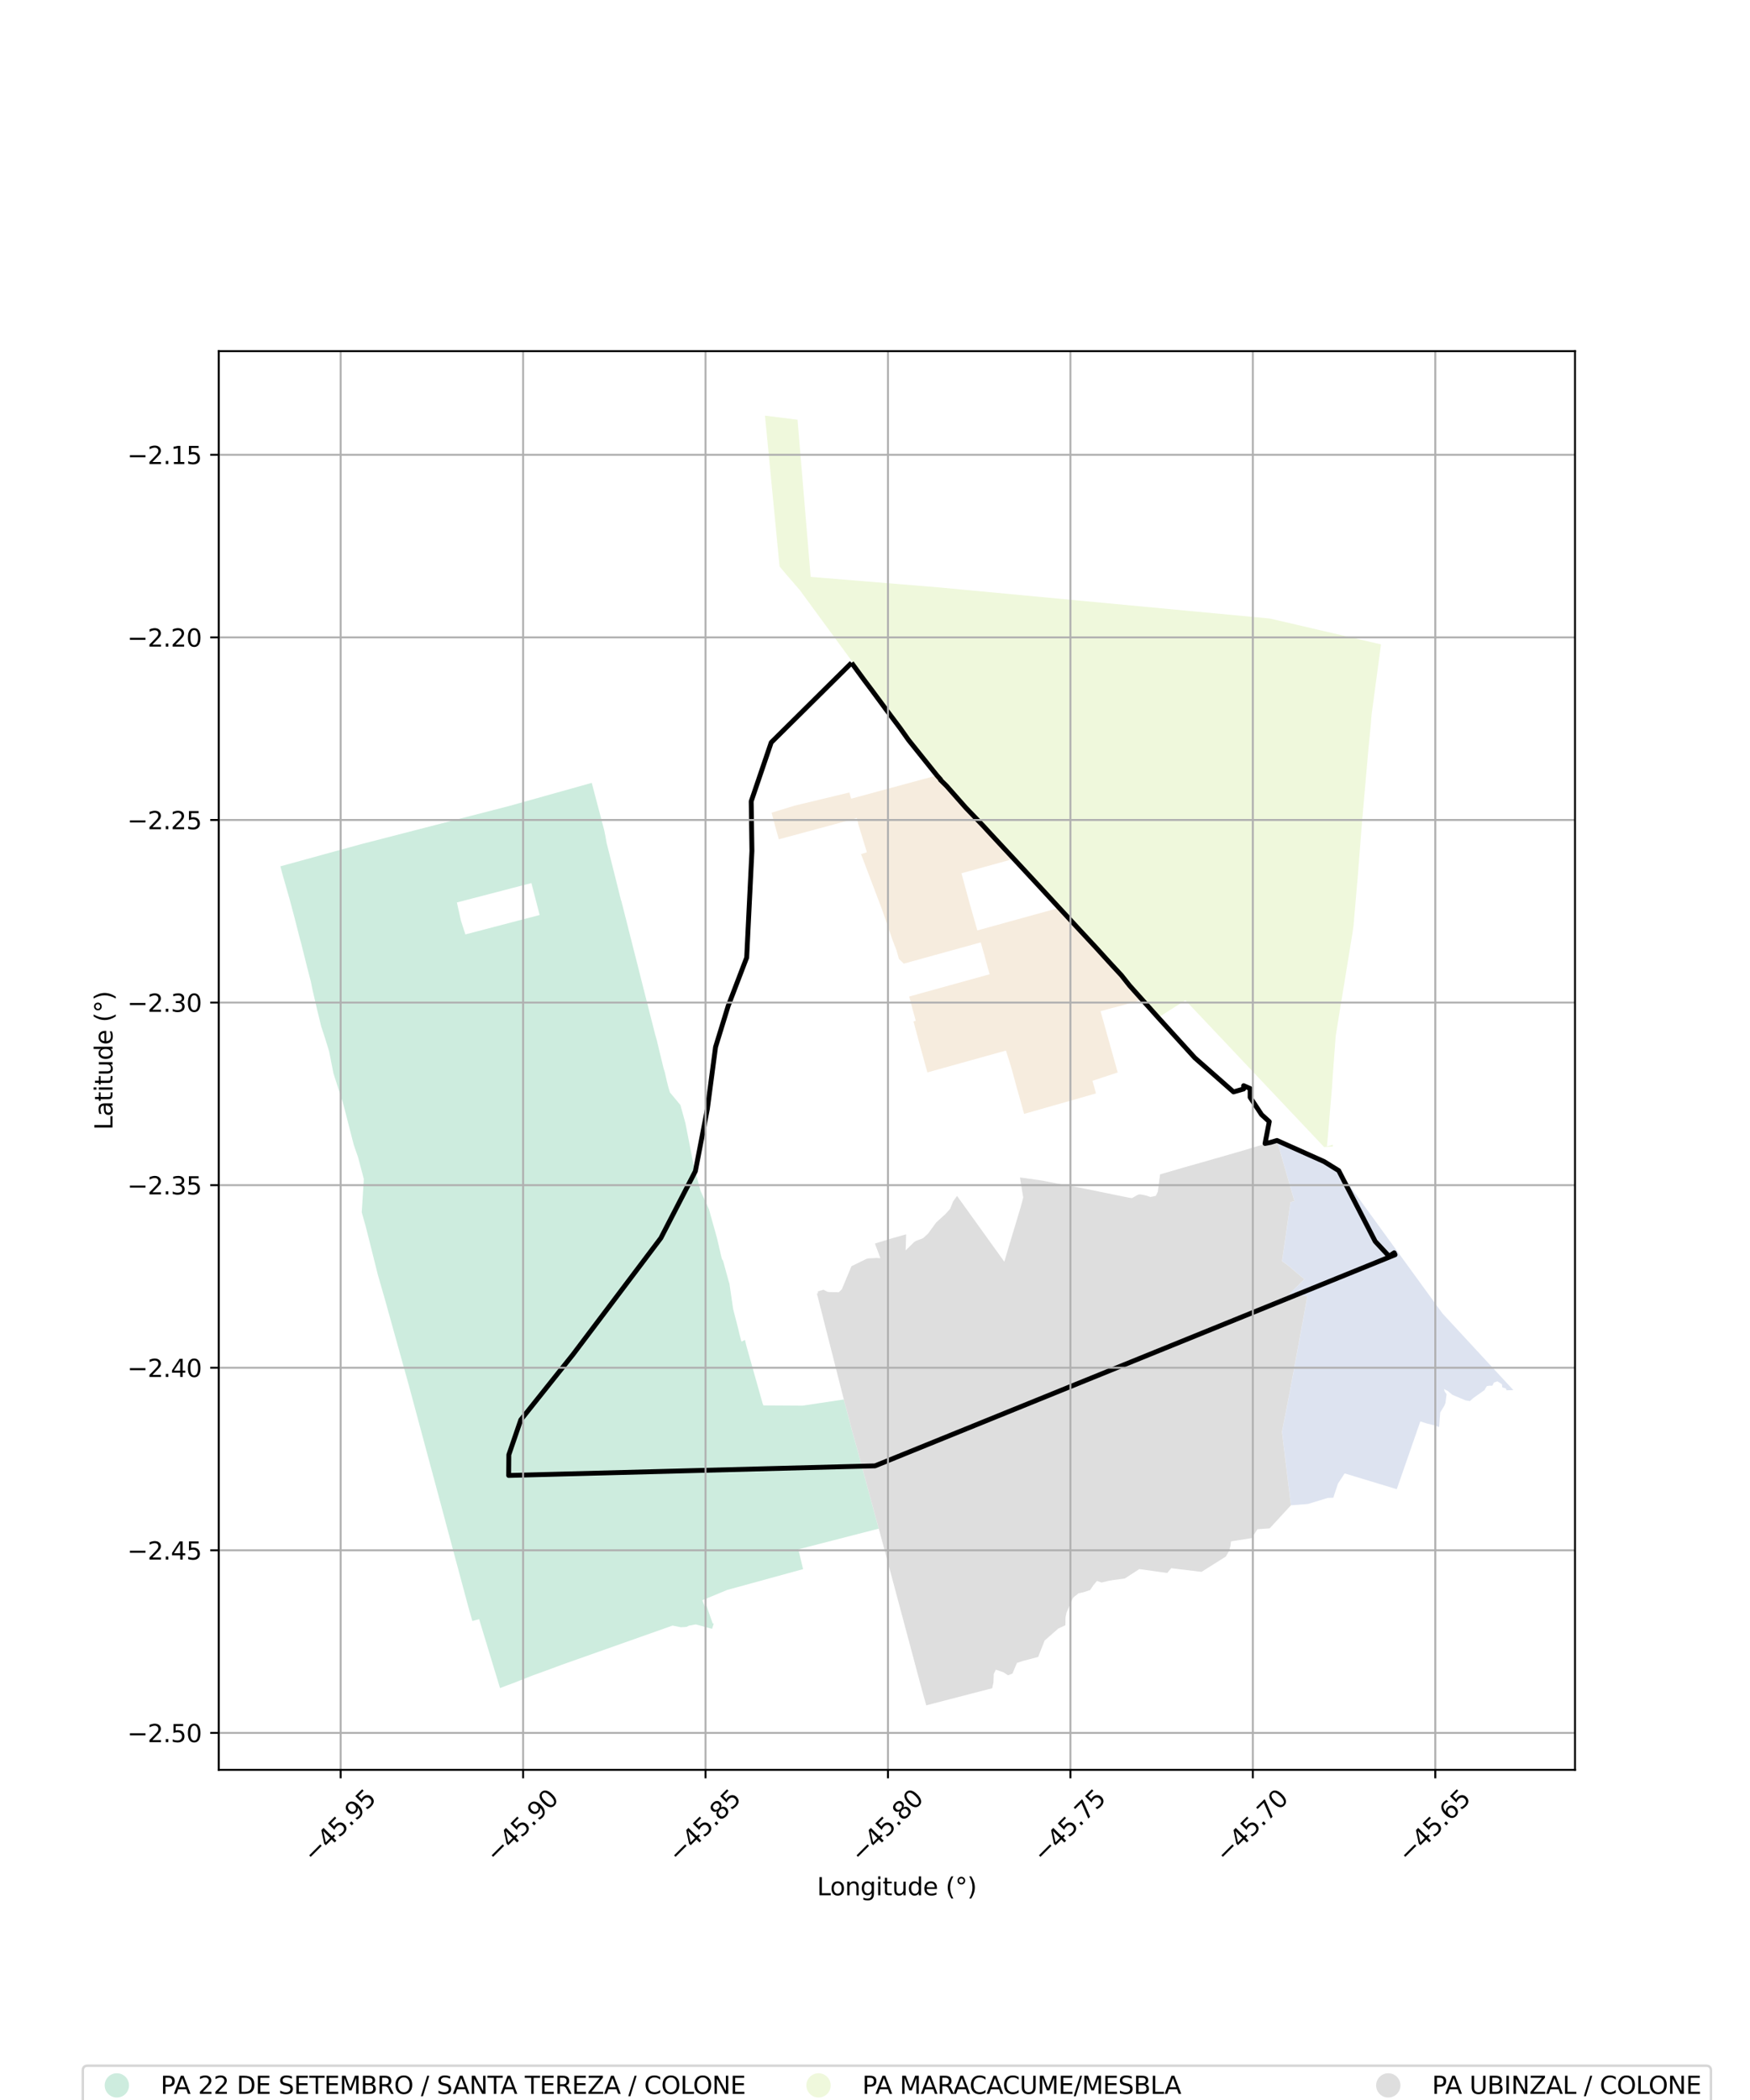 <?xml version="1.0" encoding="utf-8" standalone="no"?>
<!DOCTYPE svg PUBLIC "-//W3C//DTD SVG 1.1//EN"
  "http://www.w3.org/Graphics/SVG/1.1/DTD/svg11.dtd">
<svg xmlns:xlink="http://www.w3.org/1999/xlink" width="720pt" height="864pt" viewBox="0 0 720 864" xmlns="http://www.w3.org/2000/svg" version="1.1">
 <defs>
  <style type="text/css">*{stroke-linejoin: round; stroke-linecap: butt}</style>
 </defs>
 <g id="figure_1">
  <g id="patch_1">
   <path d="M 0 864 
L 720 864 
L 720 0 
L 0 0 
z
" style="fill: #ffffff"/>
  </g>
  <g id="axes_1">
   <g id="patch_2">
    <path d="M 90 728.156 
L 648 728.156 
L 648 144.484 
L 90 144.484 
z
" style="fill: #ffffff"/>
   </g>
   <g id="PatchCollection_1">
    <path d="M 276.735 668.806 
L 274.762 669.5 
L 231.224 684.903 
L 225.976 686.855 
L 218.848 689.439 
L 213.623 691.516 
L 211.118 692.497 
L 208.562 693.441 
L 205.724 694.532 
L 205.44 693.598 
L 197.128 666.182 
L 194.339 666.927 
L 193.153 662.839 
L 192.316 659.744 
L 183.851 628.203 
L 181.728 620.24 
L 173.491 589.612 
L 173.386 589.222 
L 170.39 578.084 
L 169.707 575.542 
L 168.275 570.217 
L 158.059 533.497 
L 157.357 531.092 
L 155.483 524.571 
L 151.778 509.783 
L 150.425 504.439 
L 148.839 498.788 
L 149.687 485.13 
L 149.42 484.054 
L 147.317 476.124 
L 145.542 470.996 
L 144.119 465.482 
L 143.442 462.843 
L 142.412 458.799 
L 141.72 456.116 
L 141.015 453.489 
L 137.196 441.638 
L 135.41 432.591 
L 134.62 430.006 
L 133.825 427.412 
L 132.153 422.295 
L 130.367 414.969 
L 128.501 406.89 
L 127.892 403.853 
L 126.529 398.606 
L 124.528 390.605 
L 123.827 387.786 
L 123.205 385.55 
L 121.178 377.569 
L 120.478 374.943 
L 119.765 372.277 
L 119.073 369.692 
L 116.088 359.215 
L 115.364 356.43 
L 137.373 350.385 
L 148.341 347.373 
L 210.298 331.395 
L 211.921 330.924 
L 228.644 326.241 
L 243.46 322.093 
L 243.504 322.262 
L 247.023 335.621 
L 247.018 335.622 
L 247.426 337.151 
L 248.555 341.439 
L 249.059 343.873 
L 249.582 346.856 
L 249.651 347.13 
L 250.242 349.442 
L 250.851 351.838 
L 254.23 365.262 
L 255.499 370.403 
L 255.587 370.488 
L 256.278 373.187 
L 258.493 381.939 
L 260.273 388.997 
L 262.275 396.852 
L 264.274 404.821 
L 269.502 425.412 
L 270.239 428.042 
L 271.069 431.504 
L 272.987 439.446 
L 273.56 441.301 
L 274.321 444.689 
L 274.991 447.338 
L 275.629 449.462 
L 279.946 454.647 
L 281.986 462.043 
L 285.245 478.685 
L 286.083 481.857 
L 287.499 487.217 
L 288.186 489.863 
L 291.708 497.586 
L 292.062 498.89 
L 294.995 509.392 
L 296.84 517.356 
L 297.03 518.026 
L 297.468 518.66 
L 299.938 527.638 
L 300.092 527.994 
L 301.639 538.586 
L 303.685 546.52 
L 304.303 549.146 
L 304.978 551.772 
L 305.054 551.92 
L 305.466 551.839 
L 306.48 551.235 
L 307.145 553.945 
L 307.887 556.58 
L 309.367 561.821 
L 313.764 577.41 
L 314.094 578.226 
L 330.206 578.325 
L 347.137 575.789 
L 348.618 581.307 
L 350.807 589.581 
L 352.808 596.66 
L 354.561 603.239 
L 354.817 604.199 
L 361.52 628.931 
L 328.449 637.438 
L 330.409 645.586 
L 308.605 651.569 
L 299.197 654.14 
L 288.978 658.374 
L 289.934 660.982 
L 290.712 660.781 
L 293.238 667.989 
L 293.674 667.944 
L 292.963 670.145 
L 286.248 668.324 
L 283.495 668.842 
L 282.449 669.351 
L 280.101 669.502 
L 276.735 668.806 
M 187.979 371.3 
L 189.667 378.867 
L 191.473 384.446 
L 222.029 376.461 
L 218.632 363.321 
L 187.979 371.3 
" clip-path="url(#p1e660e72e4)" style="fill: #b3e2cd; fill-opacity: 0.65"/>
    <path d="M 568.169 265.119 
L 567.665 269.019 
L 564.324 293.922 
L 563.942 298.623 
L 563.223 305.95 
L 563.025 307.995 
L 560.546 336.281 
L 560.394 337.917 
L 558.538 361.787 
L 558.296 364.298 
L 556.896 380.703 
L 556.467 383.789 
L 551.938 411.553 
L 551.524 413.916 
L 549.541 426.343 
L 548.308 442.879 
L 548.038 447.21 
L 546.257 468.291 
L 545.912 471.664 
L 548.397 470.965 
L 548.336 471.72 
L 544.781 471.939 
L 487.708 411.535 
L 476.608 418.598 
L 400.616 334.945 
L 379.9 312.14 
L 329.018 242.724 
L 323.476 236.331 
L 320.738 233.057 
L 314.728 171.015 
L 328.13 172.686 
L 333.53 237.345 
L 386.293 241.672 
L 522.497 254.485 
L 568.169 265.119 
" clip-path="url(#p1e660e72e4)" style="fill: #e6f5c9; fill-opacity: 0.65"/>
    <path d="M 353.155 339.214 
L 352.531 336.56 
L 352.312 336.616 
L 349.348 337.515 
L 320.443 345.309 
L 319.593 342.359 
L 318.866 339.699 
L 317.45 334.367 
L 326.875 331.474 
L 349.466 326.052 
L 350.183 328.607 
L 385.476 319.037 
L 386.987 320.739 
L 386.923 320.886 
L 389.403 323.328 
L 391.455 325.552 
L 406.855 342.336 
L 412.791 348.724 
L 416.68 352.894 
L 417.102 353.351 
L 395.566 359.294 
L 399.138 372.403 
L 402.111 382.813 
L 404.037 382.278 
L 404.233 382.224 
L 434.587 373.839 
L 434.161 372.231 
L 434.561 372.215 
L 443.118 381.486 
L 451.161 390.138 
L 454.483 393.798 
L 457.555 397.162 
L 459.475 399.224 
L 461.37 401.274 
L 464.702 405.471 
L 470.331 411.186 
L 460.843 413.89 
L 457.27 414.804 
L 452.813 416.048 
L 459.864 441.246 
L 454.066 443.155 
L 449.701 444.599 
L 449.464 444.675 
L 450.24 447.319 
L 450.907 449.868 
L 421.346 458.295 
L 420.636 455.717 
L 419.102 450.218 
L 418.375 447.743 
L 417.703 445.221 
L 416.965 442.486 
L 416.239 439.834 
L 415.491 437.332 
L 414.098 432.927 
L 413.851 432.233 
L 381.553 441.231 
L 377.963 428.196 
L 377.276 425.575 
L 376.559 422.937 
L 375.977 420.719 
L 375.854 420.231 
L 376.778 419.999 
L 376.164 417.798 
L 375.451 415.213 
L 374.785 412.628 
L 374.428 411.353 
L 374.066 409.998 
L 407.187 400.832 
L 406.416 398.224 
L 405.706 395.62 
L 405.018 393.001 
L 404.247 390.354 
L 403.505 387.723 
L 403.371 387.76 
L 371.838 396.473 
L 369.849 394.533 
L 369.75 394.217 
L 369.108 391.913 
L 368.856 391.018 
L 368.219 389.375 
L 367.217 386.754 
L 366.349 384.237 
L 365.484 381.66 
L 365.248 380.978 
L 364.589 379.087 
L 363.641 376.334 
L 362.805 373.947 
L 354.255 351.411 
L 356.624 350.679 
L 356.487 350.075 
L 355.592 347.159 
L 354.757 344.432 
L 353.937 341.779 
L 353.155 339.214 
" clip-path="url(#p1e660e72e4)" style="fill: #f1e2cc; fill-opacity: 0.65"/>
    <path d="M 361.55 628.937 
L 354.843 604.192 
L 354.587 603.232 
L 352.834 596.653 
L 350.833 589.574 
L 348.644 581.3 
L 347.16 575.77 
L 336.339 533.14 
L 336.073 532.219 
L 336.572 532.071 
L 336.444 531.346 
L 338.805 530.623 
L 340.469 531.506 
L 341.128 531.576 
L 345.094 531.679 
L 346.358 530.44 
L 350.32 520.949 
L 352.011 520.144 
L 356.306 518.011 
L 357.072 517.751 
L 360.82 517.56 
L 362.132 517.674 
L 362.142 517.44 
L 359.974 511.634 
L 366.568 509.598 
L 372.812 507.834 
L 372.605 514.45 
L 372.612 514.453 
L 376.028 511.085 
L 376.861 510.533 
L 379.768 509.437 
L 381.824 507.552 
L 383.858 504.77 
L 385.197 502.936 
L 389.044 499.439 
L 390.949 497.296 
L 392.129 494.301 
L 393.752 492.047 
L 393.877 492.213 
L 413.211 519.116 
L 413.214 519.115 
L 413.973 516.55 
L 415.84 510.229 
L 419.893 496.799 
L 420.985 492.708 
L 419.65 484.592 
L 419.683 484.441 
L 428.671 485.707 
L 434.5 486.844 
L 437.279 487.366 
L 440.467 487.95 
L 446.702 489.132 
L 462.588 492.385 
L 464.707 492.791 
L 465.695 492.954 
L 467.922 491.694 
L 468.46 491.454 
L 469.218 491.409 
L 470.393 491.613 
L 471.839 491.948 
L 472.113 492.067 
L 473.352 492.477 
L 475.521 492.024 
L 476.344 490.376 
L 477.289 483.174 
L 486.709 480.434 
L 486.888 480.383 
L 488.99 479.789 
L 499.515 476.794 
L 512.42 473.083 
L 515.006 472.273 
L 517.598 471.506 
L 520.205 470.738 
L 522.795 470.012 
L 525.378 469.241 
L 531.446 490.338 
L 532.573 494.155 
L 530.946 494.595 
L 527.463 518.886 
L 529.821 520.559 
L 536.643 526.312 
L 530.325 532.532 
L 530.326 532.536 
L 533.234 532.795 
L 537.901 533.21 
L 532.988 559.92 
L 532.988 559.92 
L 532.988 559.92 
L 531.665 567.128 
L 530.259 574.569 
L 528.862 581.821 
L 527.427 589.059 
L 531.11 619.336 
L 523.163 627.966 
L 523.163 627.966 
L 522.382 628.813 
L 517.365 629.163 
L 514.941 632.831 
L 506.47 634.16 
L 506.217 636.193 
L 505.549 638.331 
L 504.335 640.413 
L 494.328 646.717 
L 481.901 645.207 
L 480.223 647.166 
L 468.759 645.572 
L 462.781 649.425 
L 457.689 650.126 
L 456.029 650.419 
L 453.226 651.097 
L 451.324 650.433 
L 449.816 652.259 
L 448.516 654.192 
L 445.775 655.084 
L 443.755 655.525 
L 441.883 657.002 
L 441.425 657.439 
L 438.791 663.473 
L 438.394 665.454 
L 438.319 668.68 
L 435.46 669.997 
L 429.798 674.949 
L 427.142 681.697 
L 420.938 683.339 
L 418.401 684.167 
L 416.551 688.565 
L 414.727 689.261 
L 412.862 688.037 
L 409.717 686.947 
L 408.858 688.709 
L 408.738 692.116 
L 408.217 694.594 
L 381.084 701.625 
L 379.773 696.933 
L 378.379 691.789 
L 378.343 691.662 
L 376.438 684.498 
L 363.799 637.228 
L 361.55 628.937 
" clip-path="url(#p1e660e72e4)" style="fill: #cccccc; fill-opacity: 0.65"/>
    <path d="M 530.381 532.514 
L 536.683 526.31 
L 529.837 520.538 
L 527.492 518.873 
L 530.97 494.616 
L 532.607 494.174 
L 531.472 490.33 
L 525.408 469.249 
L 544.761 477.917 
L 550.767 481.631 
L 575.48 515.634 
L 593.453 540.363 
L 603.242 550.949 
L 619.63 568.667 
L 620.439 569.542 
L 622.636 571.918 
L 622.409 571.94 
L 619.894 572.004 
L 619.461 571.178 
L 618.107 570.836 
L 617.912 569.479 
L 616.069 568.311 
L 614.62 568.84 
L 613.994 570.131 
L 613.677 570.13 
L 612.614 570.127 
L 611.717 570.333 
L 611.69 570.339 
L 611.647 570.414 
L 610.76 571.935 
L 609.48 572.84 
L 606.162 575.186 
L 605.284 575.99 
L 604.786 576.447 
L 603.544 576.249 
L 603.217 576.197 
L 603.013 576.165 
L 597.584 573.879 
L 595.638 572.276 
L 594.07 571.475 
L 594.065 571.48 
L 594.411 572.537 
L 595.17 573.601 
L 594.698 577.212 
L 594.221 578.397 
L 592.556 581.113 
L 592.465 582.29 
L 592.091 587.13 
L 589.652 586.299 
L 586.993 585.655 
L 584.358 584.815 
L 574.673 612.701 
L 554.022 606.444 
L 553.235 606.205 
L 550.466 610.426 
L 548.665 615.897 
L 548.571 616.184 
L 548.247 616.2 
L 546.21 616.304 
L 538.106 618.79 
L 531.136 619.326 
L 527.454 589.06 
L 528.888 581.826 
L 530.286 574.574 
L 531.692 567.133 
L 533.015 559.925 
L 537.933 533.185 
L 533.236 532.768 
L 530.381 532.514 
" clip-path="url(#p1e660e72e4)" style="fill: #cbd5e8; fill-opacity: 0.65"/>
   </g>
   <g id="PatchCollection_2">
    <path d="M 350.354 272.711 
L 355.305 279.465 
L 358.691 283.964 
L 363.749 290.804 
L 364.002 291.162 
L 370.333 299.574 
L 373.794 304.458 
L 385.481 319.021 
L 387.002 320.736 
L 386.939 320.882 
L 389.413 323.319 
L 397.333 332.291 
L 404.579 339.842 
L 406.865 342.327 
L 412.949 348.883 
L 417.127 353.358 
L 427.542 364.58 
L 434.567 372.201 
L 443.128 381.477 
L 451.171 390.129 
L 454.493 393.789 
L 457.565 397.153 
L 459.484 399.215 
L 461.38 401.265 
L 464.712 405.462 
L 476.462 418.604 
L 491.566 435.212 
L 507.507 449.238 
L 510.978 448.234 
L 511.654 448.048 
L 511.677 446.68 
L 514.341 447.856 
L 514.339 451.463 
L 519.073 458.625 
L 522.218 461.466 
L 520.476 470.458 
L 522.791 469.999 
L 525.387 469.224 
L 544.768 477.904 
L 550.776 481.621 
L 565.806 510.748 
L 571.511 516.858 
L 573.615 515.443 
L 573.97 516.244 
L 533.235 532.782 
L 360.016 603.092 
L 356.994 603.171 
L 356.426 603.186 
L 354.574 603.235 
L 209.284 607.04 
L 209.351 598.524 
L 214.267 584.172 
L 235.745 557.277 
L 248.323 540.608 
L 271.897 509.362 
L 286.096 481.854 
L 291.037 456.227 
L 294.401 430.771 
L 299.584 413.908 
L 307.206 393.98 
L 309.361 350.124 
L 309.068 329.697 
L 317.301 305.475 
L 350.354 272.711 
" clip-path="url(#p1e660e72e4)" style="fill: none; stroke: #000000; stroke-width: 2"/>
   </g>
   <g id="matplotlib.axis_1">
    <g id="xtick_1">
     <g id="line2d_1">
      <path d="M 140.159 728.156 
L 140.159 144.484 
" clip-path="url(#p1e660e72e4)" style="fill: none; stroke: #b0b0b0; stroke-width: 0.8; stroke-linecap: square"/>
     </g>
     <g id="line2d_2">
      <defs>
       <path id="mf0c959c32b" d="M 0 0 
L 0 3.5 
" style="stroke: #000000; stroke-width: 0.8"/>
      </defs>
      <g>
       <use xlink:href="#mf0c959c32b" x="140.159" y="728.156" style="stroke: #000000; stroke-width: 0.8"/>
      </g>
     </g>
     <g id="text_1">
      <!-- −45.95 -->
      <g transform="translate(129.026 766.697) rotate(-45) scale(0.1 -0.1)">
       <defs>
        <path id="DejaVuSans-2212" d="M 678 2272 
L 4684 2272 
L 4684 1741 
L 678 1741 
L 678 2272 
z
" transform="scale(0.016)"/>
        <path id="DejaVuSans-34" d="M 2419 4116 
L 825 1625 
L 2419 1625 
L 2419 4116 
z
M 2253 4666 
L 3047 4666 
L 3047 1625 
L 3713 1625 
L 3713 1100 
L 3047 1100 
L 3047 0 
L 2419 0 
L 2419 1100 
L 313 1100 
L 313 1709 
L 2253 4666 
z
" transform="scale(0.016)"/>
        <path id="DejaVuSans-35" d="M 691 4666 
L 3169 4666 
L 3169 4134 
L 1269 4134 
L 1269 2991 
Q 1406 3038 1543 3061 
Q 1681 3084 1819 3084 
Q 2600 3084 3056 2656 
Q 3513 2228 3513 1497 
Q 3513 744 3044 326 
Q 2575 -91 1722 -91 
Q 1428 -91 1123 -41 
Q 819 9 494 109 
L 494 744 
Q 775 591 1075 516 
Q 1375 441 1709 441 
Q 2250 441 2565 725 
Q 2881 1009 2881 1497 
Q 2881 1984 2565 2268 
Q 2250 2553 1709 2553 
Q 1456 2553 1204 2497 
Q 953 2441 691 2322 
L 691 4666 
z
" transform="scale(0.016)"/>
        <path id="DejaVuSans-2e" d="M 684 794 
L 1344 794 
L 1344 0 
L 684 0 
L 684 794 
z
" transform="scale(0.016)"/>
        <path id="DejaVuSans-39" d="M 703 97 
L 703 672 
Q 941 559 1184 500 
Q 1428 441 1663 441 
Q 2288 441 2617 861 
Q 2947 1281 2994 2138 
Q 2813 1869 2534 1725 
Q 2256 1581 1919 1581 
Q 1219 1581 811 2004 
Q 403 2428 403 3163 
Q 403 3881 828 4315 
Q 1253 4750 1959 4750 
Q 2769 4750 3195 4129 
Q 3622 3509 3622 2328 
Q 3622 1225 3098 567 
Q 2575 -91 1691 -91 
Q 1453 -91 1209 -44 
Q 966 3 703 97 
z
M 1959 2075 
Q 2384 2075 2632 2365 
Q 2881 2656 2881 3163 
Q 2881 3666 2632 3958 
Q 2384 4250 1959 4250 
Q 1534 4250 1286 3958 
Q 1038 3666 1038 3163 
Q 1038 2656 1286 2365 
Q 1534 2075 1959 2075 
z
" transform="scale(0.016)"/>
       </defs>
       <use xlink:href="#DejaVuSans-2212"/>
       <use xlink:href="#DejaVuSans-34" transform="translate(83.789 0)"/>
       <use xlink:href="#DejaVuSans-35" transform="translate(147.412 0)"/>
       <use xlink:href="#DejaVuSans-2e" transform="translate(211.035 0)"/>
       <use xlink:href="#DejaVuSans-39" transform="translate(242.822 0)"/>
       <use xlink:href="#DejaVuSans-35" transform="translate(306.445 0)"/>
      </g>
     </g>
    </g>
    <g id="xtick_2">
     <g id="line2d_3">
      <path d="M 215.219 728.156 
L 215.219 144.484 
" clip-path="url(#p1e660e72e4)" style="fill: none; stroke: #b0b0b0; stroke-width: 0.8; stroke-linecap: square"/>
     </g>
     <g id="line2d_4">
      <g>
       <use xlink:href="#mf0c959c32b" x="215.219" y="728.156" style="stroke: #000000; stroke-width: 0.8"/>
      </g>
     </g>
     <g id="text_2">
      <!-- −45.90 -->
      <g transform="translate(204.086 766.697) rotate(-45) scale(0.1 -0.1)">
       <defs>
        <path id="DejaVuSans-30" d="M 2034 4250 
Q 1547 4250 1301 3770 
Q 1056 3291 1056 2328 
Q 1056 1369 1301 889 
Q 1547 409 2034 409 
Q 2525 409 2770 889 
Q 3016 1369 3016 2328 
Q 3016 3291 2770 3770 
Q 2525 4250 2034 4250 
z
M 2034 4750 
Q 2819 4750 3233 4129 
Q 3647 3509 3647 2328 
Q 3647 1150 3233 529 
Q 2819 -91 2034 -91 
Q 1250 -91 836 529 
Q 422 1150 422 2328 
Q 422 3509 836 4129 
Q 1250 4750 2034 4750 
z
" transform="scale(0.016)"/>
       </defs>
       <use xlink:href="#DejaVuSans-2212"/>
       <use xlink:href="#DejaVuSans-34" transform="translate(83.789 0)"/>
       <use xlink:href="#DejaVuSans-35" transform="translate(147.412 0)"/>
       <use xlink:href="#DejaVuSans-2e" transform="translate(211.035 0)"/>
       <use xlink:href="#DejaVuSans-39" transform="translate(242.822 0)"/>
       <use xlink:href="#DejaVuSans-30" transform="translate(306.445 0)"/>
      </g>
     </g>
    </g>
    <g id="xtick_3">
     <g id="line2d_5">
      <path d="M 290.278 728.156 
L 290.278 144.484 
" clip-path="url(#p1e660e72e4)" style="fill: none; stroke: #b0b0b0; stroke-width: 0.8; stroke-linecap: square"/>
     </g>
     <g id="line2d_6">
      <g>
       <use xlink:href="#mf0c959c32b" x="290.278" y="728.156" style="stroke: #000000; stroke-width: 0.8"/>
      </g>
     </g>
     <g id="text_3">
      <!-- −45.85 -->
      <g transform="translate(279.145 766.697) rotate(-45) scale(0.1 -0.1)">
       <defs>
        <path id="DejaVuSans-38" d="M 2034 2216 
Q 1584 2216 1326 1975 
Q 1069 1734 1069 1313 
Q 1069 891 1326 650 
Q 1584 409 2034 409 
Q 2484 409 2743 651 
Q 3003 894 3003 1313 
Q 3003 1734 2745 1975 
Q 2488 2216 2034 2216 
z
M 1403 2484 
Q 997 2584 770 2862 
Q 544 3141 544 3541 
Q 544 4100 942 4425 
Q 1341 4750 2034 4750 
Q 2731 4750 3128 4425 
Q 3525 4100 3525 3541 
Q 3525 3141 3298 2862 
Q 3072 2584 2669 2484 
Q 3125 2378 3379 2068 
Q 3634 1759 3634 1313 
Q 3634 634 3220 271 
Q 2806 -91 2034 -91 
Q 1263 -91 848 271 
Q 434 634 434 1313 
Q 434 1759 690 2068 
Q 947 2378 1403 2484 
z
M 1172 3481 
Q 1172 3119 1398 2916 
Q 1625 2713 2034 2713 
Q 2441 2713 2670 2916 
Q 2900 3119 2900 3481 
Q 2900 3844 2670 4047 
Q 2441 4250 2034 4250 
Q 1625 4250 1398 4047 
Q 1172 3844 1172 3481 
z
" transform="scale(0.016)"/>
       </defs>
       <use xlink:href="#DejaVuSans-2212"/>
       <use xlink:href="#DejaVuSans-34" transform="translate(83.789 0)"/>
       <use xlink:href="#DejaVuSans-35" transform="translate(147.412 0)"/>
       <use xlink:href="#DejaVuSans-2e" transform="translate(211.035 0)"/>
       <use xlink:href="#DejaVuSans-38" transform="translate(242.822 0)"/>
       <use xlink:href="#DejaVuSans-35" transform="translate(306.445 0)"/>
      </g>
     </g>
    </g>
    <g id="xtick_4">
     <g id="line2d_7">
      <path d="M 365.338 728.156 
L 365.338 144.484 
" clip-path="url(#p1e660e72e4)" style="fill: none; stroke: #b0b0b0; stroke-width: 0.8; stroke-linecap: square"/>
     </g>
     <g id="line2d_8">
      <g>
       <use xlink:href="#mf0c959c32b" x="365.338" y="728.156" style="stroke: #000000; stroke-width: 0.8"/>
      </g>
     </g>
     <g id="text_4">
      <!-- −45.80 -->
      <g transform="translate(354.205 766.697) rotate(-45) scale(0.1 -0.1)">
       <use xlink:href="#DejaVuSans-2212"/>
       <use xlink:href="#DejaVuSans-34" transform="translate(83.789 0)"/>
       <use xlink:href="#DejaVuSans-35" transform="translate(147.412 0)"/>
       <use xlink:href="#DejaVuSans-2e" transform="translate(211.035 0)"/>
       <use xlink:href="#DejaVuSans-38" transform="translate(242.822 0)"/>
       <use xlink:href="#DejaVuSans-30" transform="translate(306.445 0)"/>
      </g>
     </g>
    </g>
    <g id="xtick_5">
     <g id="line2d_9">
      <path d="M 440.398 728.156 
L 440.398 144.484 
" clip-path="url(#p1e660e72e4)" style="fill: none; stroke: #b0b0b0; stroke-width: 0.8; stroke-linecap: square"/>
     </g>
     <g id="line2d_10">
      <g>
       <use xlink:href="#mf0c959c32b" x="440.398" y="728.156" style="stroke: #000000; stroke-width: 0.8"/>
      </g>
     </g>
     <g id="text_5">
      <!-- −45.75 -->
      <g transform="translate(429.265 766.697) rotate(-45) scale(0.1 -0.1)">
       <defs>
        <path id="DejaVuSans-37" d="M 525 4666 
L 3525 4666 
L 3525 4397 
L 1831 0 
L 1172 0 
L 2766 4134 
L 525 4134 
L 525 4666 
z
" transform="scale(0.016)"/>
       </defs>
       <use xlink:href="#DejaVuSans-2212"/>
       <use xlink:href="#DejaVuSans-34" transform="translate(83.789 0)"/>
       <use xlink:href="#DejaVuSans-35" transform="translate(147.412 0)"/>
       <use xlink:href="#DejaVuSans-2e" transform="translate(211.035 0)"/>
       <use xlink:href="#DejaVuSans-37" transform="translate(242.822 0)"/>
       <use xlink:href="#DejaVuSans-35" transform="translate(306.445 0)"/>
      </g>
     </g>
    </g>
    <g id="xtick_6">
     <g id="line2d_11">
      <path d="M 515.458 728.156 
L 515.458 144.484 
" clip-path="url(#p1e660e72e4)" style="fill: none; stroke: #b0b0b0; stroke-width: 0.8; stroke-linecap: square"/>
     </g>
     <g id="line2d_12">
      <g>
       <use xlink:href="#mf0c959c32b" x="515.458" y="728.156" style="stroke: #000000; stroke-width: 0.8"/>
      </g>
     </g>
     <g id="text_6">
      <!-- −45.70 -->
      <g transform="translate(504.325 766.697) rotate(-45) scale(0.1 -0.1)">
       <use xlink:href="#DejaVuSans-2212"/>
       <use xlink:href="#DejaVuSans-34" transform="translate(83.789 0)"/>
       <use xlink:href="#DejaVuSans-35" transform="translate(147.412 0)"/>
       <use xlink:href="#DejaVuSans-2e" transform="translate(211.035 0)"/>
       <use xlink:href="#DejaVuSans-37" transform="translate(242.822 0)"/>
       <use xlink:href="#DejaVuSans-30" transform="translate(306.445 0)"/>
      </g>
     </g>
    </g>
    <g id="xtick_7">
     <g id="line2d_13">
      <path d="M 590.518 728.156 
L 590.518 144.484 
" clip-path="url(#p1e660e72e4)" style="fill: none; stroke: #b0b0b0; stroke-width: 0.8; stroke-linecap: square"/>
     </g>
     <g id="line2d_14">
      <g>
       <use xlink:href="#mf0c959c32b" x="590.518" y="728.156" style="stroke: #000000; stroke-width: 0.8"/>
      </g>
     </g>
     <g id="text_7">
      <!-- −45.65 -->
      <g transform="translate(579.384 766.697) rotate(-45) scale(0.1 -0.1)">
       <defs>
        <path id="DejaVuSans-36" d="M 2113 2584 
Q 1688 2584 1439 2293 
Q 1191 2003 1191 1497 
Q 1191 994 1439 701 
Q 1688 409 2113 409 
Q 2538 409 2786 701 
Q 3034 994 3034 1497 
Q 3034 2003 2786 2293 
Q 2538 2584 2113 2584 
z
M 3366 4563 
L 3366 3988 
Q 3128 4100 2886 4159 
Q 2644 4219 2406 4219 
Q 1781 4219 1451 3797 
Q 1122 3375 1075 2522 
Q 1259 2794 1537 2939 
Q 1816 3084 2150 3084 
Q 2853 3084 3261 2657 
Q 3669 2231 3669 1497 
Q 3669 778 3244 343 
Q 2819 -91 2113 -91 
Q 1303 -91 875 529 
Q 447 1150 447 2328 
Q 447 3434 972 4092 
Q 1497 4750 2381 4750 
Q 2619 4750 2861 4703 
Q 3103 4656 3366 4563 
z
" transform="scale(0.016)"/>
       </defs>
       <use xlink:href="#DejaVuSans-2212"/>
       <use xlink:href="#DejaVuSans-34" transform="translate(83.789 0)"/>
       <use xlink:href="#DejaVuSans-35" transform="translate(147.412 0)"/>
       <use xlink:href="#DejaVuSans-2e" transform="translate(211.035 0)"/>
       <use xlink:href="#DejaVuSans-36" transform="translate(242.822 0)"/>
       <use xlink:href="#DejaVuSans-35" transform="translate(306.445 0)"/>
      </g>
     </g>
    </g>
    <g id="text_8">
     <!-- Longitude (°) -->
     <g transform="translate(336.14 779.766) scale(0.1 -0.1)">
      <defs>
       <path id="DejaVuSans-4c" d="M 628 4666 
L 1259 4666 
L 1259 531 
L 3531 531 
L 3531 0 
L 628 0 
L 628 4666 
z
" transform="scale(0.016)"/>
       <path id="DejaVuSans-6f" d="M 1959 3097 
Q 1497 3097 1228 2736 
Q 959 2375 959 1747 
Q 959 1119 1226 758 
Q 1494 397 1959 397 
Q 2419 397 2687 759 
Q 2956 1122 2956 1747 
Q 2956 2369 2687 2733 
Q 2419 3097 1959 3097 
z
M 1959 3584 
Q 2709 3584 3137 3096 
Q 3566 2609 3566 1747 
Q 3566 888 3137 398 
Q 2709 -91 1959 -91 
Q 1206 -91 779 398 
Q 353 888 353 1747 
Q 353 2609 779 3096 
Q 1206 3584 1959 3584 
z
" transform="scale(0.016)"/>
       <path id="DejaVuSans-6e" d="M 3513 2113 
L 3513 0 
L 2938 0 
L 2938 2094 
Q 2938 2591 2744 2837 
Q 2550 3084 2163 3084 
Q 1697 3084 1428 2787 
Q 1159 2491 1159 1978 
L 1159 0 
L 581 0 
L 581 3500 
L 1159 3500 
L 1159 2956 
Q 1366 3272 1645 3428 
Q 1925 3584 2291 3584 
Q 2894 3584 3203 3211 
Q 3513 2838 3513 2113 
z
" transform="scale(0.016)"/>
       <path id="DejaVuSans-67" d="M 2906 1791 
Q 2906 2416 2648 2759 
Q 2391 3103 1925 3103 
Q 1463 3103 1205 2759 
Q 947 2416 947 1791 
Q 947 1169 1205 825 
Q 1463 481 1925 481 
Q 2391 481 2648 825 
Q 2906 1169 2906 1791 
z
M 3481 434 
Q 3481 -459 3084 -895 
Q 2688 -1331 1869 -1331 
Q 1566 -1331 1297 -1286 
Q 1028 -1241 775 -1147 
L 775 -588 
Q 1028 -725 1275 -790 
Q 1522 -856 1778 -856 
Q 2344 -856 2625 -561 
Q 2906 -266 2906 331 
L 2906 616 
Q 2728 306 2450 153 
Q 2172 0 1784 0 
Q 1141 0 747 490 
Q 353 981 353 1791 
Q 353 2603 747 3093 
Q 1141 3584 1784 3584 
Q 2172 3584 2450 3431 
Q 2728 3278 2906 2969 
L 2906 3500 
L 3481 3500 
L 3481 434 
z
" transform="scale(0.016)"/>
       <path id="DejaVuSans-69" d="M 603 3500 
L 1178 3500 
L 1178 0 
L 603 0 
L 603 3500 
z
M 603 4863 
L 1178 4863 
L 1178 4134 
L 603 4134 
L 603 4863 
z
" transform="scale(0.016)"/>
       <path id="DejaVuSans-74" d="M 1172 4494 
L 1172 3500 
L 2356 3500 
L 2356 3053 
L 1172 3053 
L 1172 1153 
Q 1172 725 1289 603 
Q 1406 481 1766 481 
L 2356 481 
L 2356 0 
L 1766 0 
Q 1100 0 847 248 
Q 594 497 594 1153 
L 594 3053 
L 172 3053 
L 172 3500 
L 594 3500 
L 594 4494 
L 1172 4494 
z
" transform="scale(0.016)"/>
       <path id="DejaVuSans-75" d="M 544 1381 
L 544 3500 
L 1119 3500 
L 1119 1403 
Q 1119 906 1312 657 
Q 1506 409 1894 409 
Q 2359 409 2629 706 
Q 2900 1003 2900 1516 
L 2900 3500 
L 3475 3500 
L 3475 0 
L 2900 0 
L 2900 538 
Q 2691 219 2414 64 
Q 2138 -91 1772 -91 
Q 1169 -91 856 284 
Q 544 659 544 1381 
z
M 1991 3584 
L 1991 3584 
z
" transform="scale(0.016)"/>
       <path id="DejaVuSans-64" d="M 2906 2969 
L 2906 4863 
L 3481 4863 
L 3481 0 
L 2906 0 
L 2906 525 
Q 2725 213 2448 61 
Q 2172 -91 1784 -91 
Q 1150 -91 751 415 
Q 353 922 353 1747 
Q 353 2572 751 3078 
Q 1150 3584 1784 3584 
Q 2172 3584 2448 3432 
Q 2725 3281 2906 2969 
z
M 947 1747 
Q 947 1113 1208 752 
Q 1469 391 1925 391 
Q 2381 391 2643 752 
Q 2906 1113 2906 1747 
Q 2906 2381 2643 2742 
Q 2381 3103 1925 3103 
Q 1469 3103 1208 2742 
Q 947 2381 947 1747 
z
" transform="scale(0.016)"/>
       <path id="DejaVuSans-65" d="M 3597 1894 
L 3597 1613 
L 953 1613 
Q 991 1019 1311 708 
Q 1631 397 2203 397 
Q 2534 397 2845 478 
Q 3156 559 3463 722 
L 3463 178 
Q 3153 47 2828 -22 
Q 2503 -91 2169 -91 
Q 1331 -91 842 396 
Q 353 884 353 1716 
Q 353 2575 817 3079 
Q 1281 3584 2069 3584 
Q 2775 3584 3186 3129 
Q 3597 2675 3597 1894 
z
M 3022 2063 
Q 3016 2534 2758 2815 
Q 2500 3097 2075 3097 
Q 1594 3097 1305 2825 
Q 1016 2553 972 2059 
L 3022 2063 
z
" transform="scale(0.016)"/>
       <path id="DejaVuSans-20" transform="scale(0.016)"/>
       <path id="DejaVuSans-28" d="M 1984 4856 
Q 1566 4138 1362 3434 
Q 1159 2731 1159 2009 
Q 1159 1288 1364 580 
Q 1569 -128 1984 -844 
L 1484 -844 
Q 1016 -109 783 600 
Q 550 1309 550 2009 
Q 550 2706 781 3412 
Q 1013 4119 1484 4856 
L 1984 4856 
z
" transform="scale(0.016)"/>
       <path id="DejaVuSans-b0" d="M 1600 4347 
Q 1350 4347 1178 4173 
Q 1006 4000 1006 3750 
Q 1006 3503 1178 3333 
Q 1350 3163 1600 3163 
Q 1850 3163 2022 3333 
Q 2194 3503 2194 3750 
Q 2194 3997 2020 4172 
Q 1847 4347 1600 4347 
z
M 1600 4750 
Q 1800 4750 1984 4673 
Q 2169 4597 2303 4453 
Q 2447 4313 2519 4134 
Q 2591 3956 2591 3750 
Q 2591 3338 2302 3052 
Q 2013 2766 1594 2766 
Q 1172 2766 890 3047 
Q 609 3328 609 3750 
Q 609 4169 896 4459 
Q 1184 4750 1600 4750 
z
" transform="scale(0.016)"/>
       <path id="DejaVuSans-29" d="M 513 4856 
L 1013 4856 
Q 1481 4119 1714 3412 
Q 1947 2706 1947 2009 
Q 1947 1309 1714 600 
Q 1481 -109 1013 -844 
L 513 -844 
Q 928 -128 1133 580 
Q 1338 1288 1338 2009 
Q 1338 2731 1133 3434 
Q 928 4138 513 4856 
z
" transform="scale(0.016)"/>
      </defs>
      <use xlink:href="#DejaVuSans-4c"/>
      <use xlink:href="#DejaVuSans-6f" transform="translate(53.963 0)"/>
      <use xlink:href="#DejaVuSans-6e" transform="translate(115.145 0)"/>
      <use xlink:href="#DejaVuSans-67" transform="translate(178.523 0)"/>
      <use xlink:href="#DejaVuSans-69" transform="translate(242 0)"/>
      <use xlink:href="#DejaVuSans-74" transform="translate(269.783 0)"/>
      <use xlink:href="#DejaVuSans-75" transform="translate(308.992 0)"/>
      <use xlink:href="#DejaVuSans-64" transform="translate(372.371 0)"/>
      <use xlink:href="#DejaVuSans-65" transform="translate(435.848 0)"/>
      <use xlink:href="#DejaVuSans-20" transform="translate(497.371 0)"/>
      <use xlink:href="#DejaVuSans-28" transform="translate(529.158 0)"/>
      <use xlink:href="#DejaVuSans-b0" transform="translate(568.172 0)"/>
      <use xlink:href="#DejaVuSans-29" transform="translate(618.172 0)"/>
     </g>
    </g>
   </g>
   <g id="matplotlib.axis_2">
    <g id="ytick_1">
     <g id="line2d_15">
      <path d="M 90 712.97 
L 648 712.97 
" clip-path="url(#p1e660e72e4)" style="fill: none; stroke: #b0b0b0; stroke-width: 0.8; stroke-linecap: square"/>
     </g>
     <g id="line2d_16">
      <defs>
       <path id="m66e32c731a" d="M 0 0 
L -3.5 0 
" style="stroke: #000000; stroke-width: 0.8"/>
      </defs>
      <g>
       <use xlink:href="#m66e32c731a" x="90" y="712.97" style="stroke: #000000; stroke-width: 0.8"/>
      </g>
     </g>
     <g id="text_9">
      <!-- −2.50 -->
      <g transform="translate(52.355 716.769) scale(0.1 -0.1)">
       <defs>
        <path id="DejaVuSans-32" d="M 1228 531 
L 3431 531 
L 3431 0 
L 469 0 
L 469 531 
Q 828 903 1448 1529 
Q 2069 2156 2228 2338 
Q 2531 2678 2651 2914 
Q 2772 3150 2772 3378 
Q 2772 3750 2511 3984 
Q 2250 4219 1831 4219 
Q 1534 4219 1204 4116 
Q 875 4013 500 3803 
L 500 4441 
Q 881 4594 1212 4672 
Q 1544 4750 1819 4750 
Q 2544 4750 2975 4387 
Q 3406 4025 3406 3419 
Q 3406 3131 3298 2873 
Q 3191 2616 2906 2266 
Q 2828 2175 2409 1742 
Q 1991 1309 1228 531 
z
" transform="scale(0.016)"/>
       </defs>
       <use xlink:href="#DejaVuSans-2212"/>
       <use xlink:href="#DejaVuSans-32" transform="translate(83.789 0)"/>
       <use xlink:href="#DejaVuSans-2e" transform="translate(147.412 0)"/>
       <use xlink:href="#DejaVuSans-35" transform="translate(179.199 0)"/>
       <use xlink:href="#DejaVuSans-30" transform="translate(242.822 0)"/>
      </g>
     </g>
    </g>
    <g id="ytick_2">
     <g id="line2d_17">
      <path d="M 90 637.849 
L 648 637.849 
" clip-path="url(#p1e660e72e4)" style="fill: none; stroke: #b0b0b0; stroke-width: 0.8; stroke-linecap: square"/>
     </g>
     <g id="line2d_18">
      <g>
       <use xlink:href="#m66e32c731a" x="90" y="637.849" style="stroke: #000000; stroke-width: 0.8"/>
      </g>
     </g>
     <g id="text_10">
      <!-- −2.45 -->
      <g transform="translate(52.355 641.648) scale(0.1 -0.1)">
       <use xlink:href="#DejaVuSans-2212"/>
       <use xlink:href="#DejaVuSans-32" transform="translate(83.789 0)"/>
       <use xlink:href="#DejaVuSans-2e" transform="translate(147.412 0)"/>
       <use xlink:href="#DejaVuSans-34" transform="translate(179.199 0)"/>
       <use xlink:href="#DejaVuSans-35" transform="translate(242.822 0)"/>
      </g>
     </g>
    </g>
    <g id="ytick_3">
     <g id="line2d_19">
      <path d="M 90 562.728 
L 648 562.728 
" clip-path="url(#p1e660e72e4)" style="fill: none; stroke: #b0b0b0; stroke-width: 0.8; stroke-linecap: square"/>
     </g>
     <g id="line2d_20">
      <g>
       <use xlink:href="#m66e32c731a" x="90" y="562.728" style="stroke: #000000; stroke-width: 0.8"/>
      </g>
     </g>
     <g id="text_11">
      <!-- −2.40 -->
      <g transform="translate(52.355 566.527) scale(0.1 -0.1)">
       <use xlink:href="#DejaVuSans-2212"/>
       <use xlink:href="#DejaVuSans-32" transform="translate(83.789 0)"/>
       <use xlink:href="#DejaVuSans-2e" transform="translate(147.412 0)"/>
       <use xlink:href="#DejaVuSans-34" transform="translate(179.199 0)"/>
       <use xlink:href="#DejaVuSans-30" transform="translate(242.822 0)"/>
      </g>
     </g>
    </g>
    <g id="ytick_4">
     <g id="line2d_21">
      <path d="M 90 487.607 
L 648 487.607 
" clip-path="url(#p1e660e72e4)" style="fill: none; stroke: #b0b0b0; stroke-width: 0.8; stroke-linecap: square"/>
     </g>
     <g id="line2d_22">
      <g>
       <use xlink:href="#m66e32c731a" x="90" y="487.607" style="stroke: #000000; stroke-width: 0.8"/>
      </g>
     </g>
     <g id="text_12">
      <!-- −2.35 -->
      <g transform="translate(52.355 491.406) scale(0.1 -0.1)">
       <defs>
        <path id="DejaVuSans-33" d="M 2597 2516 
Q 3050 2419 3304 2112 
Q 3559 1806 3559 1356 
Q 3559 666 3084 287 
Q 2609 -91 1734 -91 
Q 1441 -91 1130 -33 
Q 819 25 488 141 
L 488 750 
Q 750 597 1062 519 
Q 1375 441 1716 441 
Q 2309 441 2620 675 
Q 2931 909 2931 1356 
Q 2931 1769 2642 2001 
Q 2353 2234 1838 2234 
L 1294 2234 
L 1294 2753 
L 1863 2753 
Q 2328 2753 2575 2939 
Q 2822 3125 2822 3475 
Q 2822 3834 2567 4026 
Q 2313 4219 1838 4219 
Q 1578 4219 1281 4162 
Q 984 4106 628 3988 
L 628 4550 
Q 988 4650 1302 4700 
Q 1616 4750 1894 4750 
Q 2613 4750 3031 4423 
Q 3450 4097 3450 3541 
Q 3450 3153 3228 2886 
Q 3006 2619 2597 2516 
z
" transform="scale(0.016)"/>
       </defs>
       <use xlink:href="#DejaVuSans-2212"/>
       <use xlink:href="#DejaVuSans-32" transform="translate(83.789 0)"/>
       <use xlink:href="#DejaVuSans-2e" transform="translate(147.412 0)"/>
       <use xlink:href="#DejaVuSans-33" transform="translate(179.199 0)"/>
       <use xlink:href="#DejaVuSans-35" transform="translate(242.822 0)"/>
      </g>
     </g>
    </g>
    <g id="ytick_5">
     <g id="line2d_23">
      <path d="M 90 412.485 
L 648 412.485 
" clip-path="url(#p1e660e72e4)" style="fill: none; stroke: #b0b0b0; stroke-width: 0.8; stroke-linecap: square"/>
     </g>
     <g id="line2d_24">
      <g>
       <use xlink:href="#m66e32c731a" x="90" y="412.485" style="stroke: #000000; stroke-width: 0.8"/>
      </g>
     </g>
     <g id="text_13">
      <!-- −2.30 -->
      <g transform="translate(52.355 416.285) scale(0.1 -0.1)">
       <use xlink:href="#DejaVuSans-2212"/>
       <use xlink:href="#DejaVuSans-32" transform="translate(83.789 0)"/>
       <use xlink:href="#DejaVuSans-2e" transform="translate(147.412 0)"/>
       <use xlink:href="#DejaVuSans-33" transform="translate(179.199 0)"/>
       <use xlink:href="#DejaVuSans-30" transform="translate(242.822 0)"/>
      </g>
     </g>
    </g>
    <g id="ytick_6">
     <g id="line2d_25">
      <path d="M 90 337.364 
L 648 337.364 
" clip-path="url(#p1e660e72e4)" style="fill: none; stroke: #b0b0b0; stroke-width: 0.8; stroke-linecap: square"/>
     </g>
     <g id="line2d_26">
      <g>
       <use xlink:href="#m66e32c731a" x="90" y="337.364" style="stroke: #000000; stroke-width: 0.8"/>
      </g>
     </g>
     <g id="text_14">
      <!-- −2.25 -->
      <g transform="translate(52.355 341.163) scale(0.1 -0.1)">
       <use xlink:href="#DejaVuSans-2212"/>
       <use xlink:href="#DejaVuSans-32" transform="translate(83.789 0)"/>
       <use xlink:href="#DejaVuSans-2e" transform="translate(147.412 0)"/>
       <use xlink:href="#DejaVuSans-32" transform="translate(179.199 0)"/>
       <use xlink:href="#DejaVuSans-35" transform="translate(242.822 0)"/>
      </g>
     </g>
    </g>
    <g id="ytick_7">
     <g id="line2d_27">
      <path d="M 90 262.243 
L 648 262.243 
" clip-path="url(#p1e660e72e4)" style="fill: none; stroke: #b0b0b0; stroke-width: 0.8; stroke-linecap: square"/>
     </g>
     <g id="line2d_28">
      <g>
       <use xlink:href="#m66e32c731a" x="90" y="262.243" style="stroke: #000000; stroke-width: 0.8"/>
      </g>
     </g>
     <g id="text_15">
      <!-- −2.20 -->
      <g transform="translate(52.355 266.042) scale(0.1 -0.1)">
       <use xlink:href="#DejaVuSans-2212"/>
       <use xlink:href="#DejaVuSans-32" transform="translate(83.789 0)"/>
       <use xlink:href="#DejaVuSans-2e" transform="translate(147.412 0)"/>
       <use xlink:href="#DejaVuSans-32" transform="translate(179.199 0)"/>
       <use xlink:href="#DejaVuSans-30" transform="translate(242.822 0)"/>
      </g>
     </g>
    </g>
    <g id="ytick_8">
     <g id="line2d_29">
      <path d="M 90 187.122 
L 648 187.122 
" clip-path="url(#p1e660e72e4)" style="fill: none; stroke: #b0b0b0; stroke-width: 0.8; stroke-linecap: square"/>
     </g>
     <g id="line2d_30">
      <g>
       <use xlink:href="#m66e32c731a" x="90" y="187.122" style="stroke: #000000; stroke-width: 0.8"/>
      </g>
     </g>
     <g id="text_16">
      <!-- −2.15 -->
      <g transform="translate(52.355 190.921) scale(0.1 -0.1)">
       <defs>
        <path id="DejaVuSans-31" d="M 794 531 
L 1825 531 
L 1825 4091 
L 703 3866 
L 703 4441 
L 1819 4666 
L 2450 4666 
L 2450 531 
L 3481 531 
L 3481 0 
L 794 0 
L 794 531 
z
" transform="scale(0.016)"/>
       </defs>
       <use xlink:href="#DejaVuSans-2212"/>
       <use xlink:href="#DejaVuSans-32" transform="translate(83.789 0)"/>
       <use xlink:href="#DejaVuSans-2e" transform="translate(147.412 0)"/>
       <use xlink:href="#DejaVuSans-31" transform="translate(179.199 0)"/>
       <use xlink:href="#DejaVuSans-35" transform="translate(242.822 0)"/>
      </g>
     </g>
    </g>
    <g id="text_17">
     <!-- Latitude (°) -->
     <g transform="translate(46.275 464.89) rotate(-90) scale(0.1 -0.1)">
      <defs>
       <path id="DejaVuSans-61" d="M 2194 1759 
Q 1497 1759 1228 1600 
Q 959 1441 959 1056 
Q 959 750 1161 570 
Q 1363 391 1709 391 
Q 2188 391 2477 730 
Q 2766 1069 2766 1631 
L 2766 1759 
L 2194 1759 
z
M 3341 1997 
L 3341 0 
L 2766 0 
L 2766 531 
Q 2569 213 2275 61 
Q 1981 -91 1556 -91 
Q 1019 -91 701 211 
Q 384 513 384 1019 
Q 384 1609 779 1909 
Q 1175 2209 1959 2209 
L 2766 2209 
L 2766 2266 
Q 2766 2663 2505 2880 
Q 2244 3097 1772 3097 
Q 1472 3097 1187 3025 
Q 903 2953 641 2809 
L 641 3341 
Q 956 3463 1253 3523 
Q 1550 3584 1831 3584 
Q 2591 3584 2966 3190 
Q 3341 2797 3341 1997 
z
" transform="scale(0.016)"/>
      </defs>
      <use xlink:href="#DejaVuSans-4c"/>
      <use xlink:href="#DejaVuSans-61" transform="translate(55.713 0)"/>
      <use xlink:href="#DejaVuSans-74" transform="translate(116.992 0)"/>
      <use xlink:href="#DejaVuSans-69" transform="translate(156.201 0)"/>
      <use xlink:href="#DejaVuSans-74" transform="translate(183.984 0)"/>
      <use xlink:href="#DejaVuSans-75" transform="translate(223.193 0)"/>
      <use xlink:href="#DejaVuSans-64" transform="translate(286.572 0)"/>
      <use xlink:href="#DejaVuSans-65" transform="translate(350.049 0)"/>
      <use xlink:href="#DejaVuSans-20" transform="translate(411.572 0)"/>
      <use xlink:href="#DejaVuSans-28" transform="translate(443.359 0)"/>
      <use xlink:href="#DejaVuSans-b0" transform="translate(482.373 0)"/>
      <use xlink:href="#DejaVuSans-29" transform="translate(532.373 0)"/>
     </g>
    </g>
   </g>
   <g id="patch_3">
    <path d="M 90 728.156 
L 90 144.484 
" style="fill: none; stroke: #000000; stroke-width: 0.8; stroke-linejoin: miter; stroke-linecap: square"/>
   </g>
   <g id="patch_4">
    <path d="M 648 728.156 
L 648 144.484 
" style="fill: none; stroke: #000000; stroke-width: 0.8; stroke-linejoin: miter; stroke-linecap: square"/>
   </g>
   <g id="patch_5">
    <path d="M 90 728.156 
L 648 728.156 
" style="fill: none; stroke: #000000; stroke-width: 0.8; stroke-linejoin: miter; stroke-linecap: square"/>
   </g>
   <g id="patch_6">
    <path d="M 90 144.484 
L 648 144.484 
" style="fill: none; stroke: #000000; stroke-width: 0.8; stroke-linejoin: miter; stroke-linecap: square"/>
   </g>
   <g id="legend_1">
    <g id="patch_7">
     <path d="M 36.075 882.247 
L 701.925 882.247 
Q 703.925 882.247 703.925 880.247 
L 703.925 851.89 
Q 703.925 849.89 701.925 849.89 
L 36.075 849.89 
Q 34.075 849.89 34.075 851.89 
L 34.075 880.247 
Q 34.075 882.247 36.075 882.247 
z
" style="fill: #ffffff; opacity: 0.8; stroke: #cccccc; stroke-linejoin: miter"/>
    </g>
    <g id="line2d_31">
     <defs>
      <path id="mc731c961f9" d="M 0 5 
C 1.326 5 2.598 4.473 3.536 3.536 
C 4.473 2.598 5 1.326 5 0 
C 5 -1.326 4.473 -2.598 3.536 -3.536 
C 2.598 -4.473 1.326 -5 0 -5 
C -1.326 -5 -2.598 -4.473 -3.536 -3.536 
C -4.473 -2.598 -5 -1.326 -5 0 
C -5 1.326 -4.473 2.598 -3.536 3.536 
C -2.598 4.473 -1.326 5 0 5 
z
"/>
     </defs>
     <g>
      <use xlink:href="#mc731c961f9" x="48.075" y="857.989" style="fill: #b3e2cd; fill-opacity: 0.65"/>
     </g>
    </g>
    <g id="text_18">
     <!-- PA 22 DE SETEMBRO / SANTA TEREZA / COLONE -->
     <g transform="translate(66.075 861.489) scale(0.1 -0.1)">
      <defs>
       <path id="DejaVuSans-50" d="M 1259 4147 
L 1259 2394 
L 2053 2394 
Q 2494 2394 2734 2622 
Q 2975 2850 2975 3272 
Q 2975 3691 2734 3919 
Q 2494 4147 2053 4147 
L 1259 4147 
z
M 628 4666 
L 2053 4666 
Q 2838 4666 3239 4311 
Q 3641 3956 3641 3272 
Q 3641 2581 3239 2228 
Q 2838 1875 2053 1875 
L 1259 1875 
L 1259 0 
L 628 0 
L 628 4666 
z
" transform="scale(0.016)"/>
       <path id="DejaVuSans-41" d="M 2188 4044 
L 1331 1722 
L 3047 1722 
L 2188 4044 
z
M 1831 4666 
L 2547 4666 
L 4325 0 
L 3669 0 
L 3244 1197 
L 1141 1197 
L 716 0 
L 50 0 
L 1831 4666 
z
" transform="scale(0.016)"/>
       <path id="DejaVuSans-44" d="M 1259 4147 
L 1259 519 
L 2022 519 
Q 2988 519 3436 956 
Q 3884 1394 3884 2338 
Q 3884 3275 3436 3711 
Q 2988 4147 2022 4147 
L 1259 4147 
z
M 628 4666 
L 1925 4666 
Q 3281 4666 3915 4102 
Q 4550 3538 4550 2338 
Q 4550 1131 3912 565 
Q 3275 0 1925 0 
L 628 0 
L 628 4666 
z
" transform="scale(0.016)"/>
       <path id="DejaVuSans-45" d="M 628 4666 
L 3578 4666 
L 3578 4134 
L 1259 4134 
L 1259 2753 
L 3481 2753 
L 3481 2222 
L 1259 2222 
L 1259 531 
L 3634 531 
L 3634 0 
L 628 0 
L 628 4666 
z
" transform="scale(0.016)"/>
       <path id="DejaVuSans-53" d="M 3425 4513 
L 3425 3897 
Q 3066 4069 2747 4153 
Q 2428 4238 2131 4238 
Q 1616 4238 1336 4038 
Q 1056 3838 1056 3469 
Q 1056 3159 1242 3001 
Q 1428 2844 1947 2747 
L 2328 2669 
Q 3034 2534 3370 2195 
Q 3706 1856 3706 1288 
Q 3706 609 3251 259 
Q 2797 -91 1919 -91 
Q 1588 -91 1214 -16 
Q 841 59 441 206 
L 441 856 
Q 825 641 1194 531 
Q 1563 422 1919 422 
Q 2459 422 2753 634 
Q 3047 847 3047 1241 
Q 3047 1584 2836 1778 
Q 2625 1972 2144 2069 
L 1759 2144 
Q 1053 2284 737 2584 
Q 422 2884 422 3419 
Q 422 4038 858 4394 
Q 1294 4750 2059 4750 
Q 2388 4750 2728 4690 
Q 3069 4631 3425 4513 
z
" transform="scale(0.016)"/>
       <path id="DejaVuSans-54" d="M -19 4666 
L 3928 4666 
L 3928 4134 
L 2272 4134 
L 2272 0 
L 1638 0 
L 1638 4134 
L -19 4134 
L -19 4666 
z
" transform="scale(0.016)"/>
       <path id="DejaVuSans-4d" d="M 628 4666 
L 1569 4666 
L 2759 1491 
L 3956 4666 
L 4897 4666 
L 4897 0 
L 4281 0 
L 4281 4097 
L 3078 897 
L 2444 897 
L 1241 4097 
L 1241 0 
L 628 0 
L 628 4666 
z
" transform="scale(0.016)"/>
       <path id="DejaVuSans-42" d="M 1259 2228 
L 1259 519 
L 2272 519 
Q 2781 519 3026 730 
Q 3272 941 3272 1375 
Q 3272 1813 3026 2020 
Q 2781 2228 2272 2228 
L 1259 2228 
z
M 1259 4147 
L 1259 2741 
L 2194 2741 
Q 2656 2741 2882 2914 
Q 3109 3088 3109 3444 
Q 3109 3797 2882 3972 
Q 2656 4147 2194 4147 
L 1259 4147 
z
M 628 4666 
L 2241 4666 
Q 2963 4666 3353 4366 
Q 3744 4066 3744 3513 
Q 3744 3084 3544 2831 
Q 3344 2578 2956 2516 
Q 3422 2416 3680 2098 
Q 3938 1781 3938 1306 
Q 3938 681 3513 340 
Q 3088 0 2303 0 
L 628 0 
L 628 4666 
z
" transform="scale(0.016)"/>
       <path id="DejaVuSans-52" d="M 2841 2188 
Q 3044 2119 3236 1894 
Q 3428 1669 3622 1275 
L 4263 0 
L 3584 0 
L 2988 1197 
Q 2756 1666 2539 1819 
Q 2322 1972 1947 1972 
L 1259 1972 
L 1259 0 
L 628 0 
L 628 4666 
L 2053 4666 
Q 2853 4666 3247 4331 
Q 3641 3997 3641 3322 
Q 3641 2881 3436 2590 
Q 3231 2300 2841 2188 
z
M 1259 4147 
L 1259 2491 
L 2053 2491 
Q 2509 2491 2742 2702 
Q 2975 2913 2975 3322 
Q 2975 3731 2742 3939 
Q 2509 4147 2053 4147 
L 1259 4147 
z
" transform="scale(0.016)"/>
       <path id="DejaVuSans-4f" d="M 2522 4238 
Q 1834 4238 1429 3725 
Q 1025 3213 1025 2328 
Q 1025 1447 1429 934 
Q 1834 422 2522 422 
Q 3209 422 3611 934 
Q 4013 1447 4013 2328 
Q 4013 3213 3611 3725 
Q 3209 4238 2522 4238 
z
M 2522 4750 
Q 3503 4750 4090 4092 
Q 4678 3434 4678 2328 
Q 4678 1225 4090 567 
Q 3503 -91 2522 -91 
Q 1538 -91 948 565 
Q 359 1222 359 2328 
Q 359 3434 948 4092 
Q 1538 4750 2522 4750 
z
" transform="scale(0.016)"/>
       <path id="DejaVuSans-2f" d="M 1625 4666 
L 2156 4666 
L 531 -594 
L 0 -594 
L 1625 4666 
z
" transform="scale(0.016)"/>
       <path id="DejaVuSans-4e" d="M 628 4666 
L 1478 4666 
L 3547 763 
L 3547 4666 
L 4159 4666 
L 4159 0 
L 3309 0 
L 1241 3903 
L 1241 0 
L 628 0 
L 628 4666 
z
" transform="scale(0.016)"/>
       <path id="DejaVuSans-5a" d="M 359 4666 
L 4025 4666 
L 4025 4184 
L 1075 531 
L 4097 531 
L 4097 0 
L 288 0 
L 288 481 
L 3238 4134 
L 359 4134 
L 359 4666 
z
" transform="scale(0.016)"/>
       <path id="DejaVuSans-43" d="M 4122 4306 
L 4122 3641 
Q 3803 3938 3442 4084 
Q 3081 4231 2675 4231 
Q 1875 4231 1450 3742 
Q 1025 3253 1025 2328 
Q 1025 1406 1450 917 
Q 1875 428 2675 428 
Q 3081 428 3442 575 
Q 3803 722 4122 1019 
L 4122 359 
Q 3791 134 3420 21 
Q 3050 -91 2638 -91 
Q 1578 -91 968 557 
Q 359 1206 359 2328 
Q 359 3453 968 4101 
Q 1578 4750 2638 4750 
Q 3056 4750 3426 4639 
Q 3797 4528 4122 4306 
z
" transform="scale(0.016)"/>
      </defs>
      <use xlink:href="#DejaVuSans-50"/>
      <use xlink:href="#DejaVuSans-41" transform="translate(53.928 0)"/>
      <use xlink:href="#DejaVuSans-20" transform="translate(122.336 0)"/>
      <use xlink:href="#DejaVuSans-32" transform="translate(154.123 0)"/>
      <use xlink:href="#DejaVuSans-32" transform="translate(217.746 0)"/>
      <use xlink:href="#DejaVuSans-20" transform="translate(281.369 0)"/>
      <use xlink:href="#DejaVuSans-44" transform="translate(313.156 0)"/>
      <use xlink:href="#DejaVuSans-45" transform="translate(390.158 0)"/>
      <use xlink:href="#DejaVuSans-20" transform="translate(453.342 0)"/>
      <use xlink:href="#DejaVuSans-53" transform="translate(485.129 0)"/>
      <use xlink:href="#DejaVuSans-45" transform="translate(548.605 0)"/>
      <use xlink:href="#DejaVuSans-54" transform="translate(611.789 0)"/>
      <use xlink:href="#DejaVuSans-45" transform="translate(672.873 0)"/>
      <use xlink:href="#DejaVuSans-4d" transform="translate(736.057 0)"/>
      <use xlink:href="#DejaVuSans-42" transform="translate(822.336 0)"/>
      <use xlink:href="#DejaVuSans-52" transform="translate(890.939 0)"/>
      <use xlink:href="#DejaVuSans-4f" transform="translate(960.422 0)"/>
      <use xlink:href="#DejaVuSans-20" transform="translate(1039.133 0)"/>
      <use xlink:href="#DejaVuSans-2f" transform="translate(1070.92 0)"/>
      <use xlink:href="#DejaVuSans-20" transform="translate(1104.611 0)"/>
      <use xlink:href="#DejaVuSans-53" transform="translate(1136.398 0)"/>
      <use xlink:href="#DejaVuSans-41" transform="translate(1201.75 0)"/>
      <use xlink:href="#DejaVuSans-4e" transform="translate(1270.158 0)"/>
      <use xlink:href="#DejaVuSans-54" transform="translate(1344.963 0)"/>
      <use xlink:href="#DejaVuSans-41" transform="translate(1398.297 0)"/>
      <use xlink:href="#DejaVuSans-20" transform="translate(1466.705 0)"/>
      <use xlink:href="#DejaVuSans-54" transform="translate(1498.492 0)"/>
      <use xlink:href="#DejaVuSans-45" transform="translate(1559.576 0)"/>
      <use xlink:href="#DejaVuSans-52" transform="translate(1622.76 0)"/>
      <use xlink:href="#DejaVuSans-45" transform="translate(1692.242 0)"/>
      <use xlink:href="#DejaVuSans-5a" transform="translate(1755.426 0)"/>
      <use xlink:href="#DejaVuSans-41" transform="translate(1823.932 0)"/>
      <use xlink:href="#DejaVuSans-20" transform="translate(1892.34 0)"/>
      <use xlink:href="#DejaVuSans-2f" transform="translate(1924.127 0)"/>
      <use xlink:href="#DejaVuSans-20" transform="translate(1957.818 0)"/>
      <use xlink:href="#DejaVuSans-43" transform="translate(1989.605 0)"/>
      <use xlink:href="#DejaVuSans-4f" transform="translate(2059.43 0)"/>
      <use xlink:href="#DejaVuSans-4c" transform="translate(2138.141 0)"/>
      <use xlink:href="#DejaVuSans-4f" transform="translate(2190.229 0)"/>
      <use xlink:href="#DejaVuSans-4e" transform="translate(2268.939 0)"/>
      <use xlink:href="#DejaVuSans-45" transform="translate(2343.744 0)"/>
     </g>
    </g>
    <g id="line2d_32">
     <defs>
      <path id="m40c4963bfe" d="M 0 5 
C 1.326 5 2.598 4.473 3.536 3.536 
C 4.473 2.598 5 1.326 5 0 
C 5 -1.326 4.473 -2.598 3.536 -3.536 
C 2.598 -4.473 1.326 -5 0 -5 
C -1.326 -5 -2.598 -4.473 -3.536 -3.536 
C -4.473 -2.598 -5 -1.326 -5 0 
C -5 1.326 -4.473 2.598 -3.536 3.536 
C -2.598 4.473 -1.326 5 0 5 
z
"/>
     </defs>
     <g>
      <use xlink:href="#m40c4963bfe" x="48.075" y="872.667" style="fill: #cbd5e8; fill-opacity: 0.65"/>
     </g>
    </g>
    <g id="text_19">
     <!-- PA ABAIXADINHO / COLONE -->
     <g transform="translate(66.075 876.167) scale(0.1 -0.1)">
      <defs>
       <path id="DejaVuSans-49" d="M 628 4666 
L 1259 4666 
L 1259 0 
L 628 0 
L 628 4666 
z
" transform="scale(0.016)"/>
       <path id="DejaVuSans-58" d="M 403 4666 
L 1081 4666 
L 2241 2931 
L 3406 4666 
L 4084 4666 
L 2584 2425 
L 4184 0 
L 3506 0 
L 2194 1984 
L 872 0 
L 191 0 
L 1856 2491 
L 403 4666 
z
" transform="scale(0.016)"/>
       <path id="DejaVuSans-48" d="M 628 4666 
L 1259 4666 
L 1259 2753 
L 3553 2753 
L 3553 4666 
L 4184 4666 
L 4184 0 
L 3553 0 
L 3553 2222 
L 1259 2222 
L 1259 0 
L 628 0 
L 628 4666 
z
" transform="scale(0.016)"/>
      </defs>
      <use xlink:href="#DejaVuSans-50"/>
      <use xlink:href="#DejaVuSans-41" transform="translate(53.928 0)"/>
      <use xlink:href="#DejaVuSans-20" transform="translate(122.336 0)"/>
      <use xlink:href="#DejaVuSans-41" transform="translate(154.123 0)"/>
      <use xlink:href="#DejaVuSans-42" transform="translate(222.531 0)"/>
      <use xlink:href="#DejaVuSans-41" transform="translate(291.135 0)"/>
      <use xlink:href="#DejaVuSans-49" transform="translate(359.543 0)"/>
      <use xlink:href="#DejaVuSans-58" transform="translate(389.035 0)"/>
      <use xlink:href="#DejaVuSans-41" transform="translate(457.541 0)"/>
      <use xlink:href="#DejaVuSans-44" transform="translate(525.949 0)"/>
      <use xlink:href="#DejaVuSans-49" transform="translate(602.951 0)"/>
      <use xlink:href="#DejaVuSans-4e" transform="translate(632.443 0)"/>
      <use xlink:href="#DejaVuSans-48" transform="translate(707.248 0)"/>
      <use xlink:href="#DejaVuSans-4f" transform="translate(782.443 0)"/>
      <use xlink:href="#DejaVuSans-20" transform="translate(861.154 0)"/>
      <use xlink:href="#DejaVuSans-2f" transform="translate(892.941 0)"/>
      <use xlink:href="#DejaVuSans-20" transform="translate(926.633 0)"/>
      <use xlink:href="#DejaVuSans-43" transform="translate(958.42 0)"/>
      <use xlink:href="#DejaVuSans-4f" transform="translate(1028.244 0)"/>
      <use xlink:href="#DejaVuSans-4c" transform="translate(1106.955 0)"/>
      <use xlink:href="#DejaVuSans-4f" transform="translate(1159.043 0)"/>
      <use xlink:href="#DejaVuSans-4e" transform="translate(1237.754 0)"/>
      <use xlink:href="#DejaVuSans-45" transform="translate(1312.559 0)"/>
     </g>
    </g>
    <g id="line2d_33">
     <defs>
      <path id="m8d5ba6b23c" d="M 0 5 
C 1.326 5 2.598 4.473 3.536 3.536 
C 4.473 2.598 5 1.326 5 0 
C 5 -1.326 4.473 -2.598 3.536 -3.536 
C 2.598 -4.473 1.326 -5 0 -5 
C -1.326 -5 -2.598 -4.473 -3.536 -3.536 
C -4.473 -2.598 -5 -1.326 -5 0 
C -5 1.326 -4.473 2.598 -3.536 3.536 
C -2.598 4.473 -1.326 5 0 5 
z
"/>
     </defs>
     <g>
      <use xlink:href="#m8d5ba6b23c" x="336.769" y="857.989" style="fill: #e6f5c9; fill-opacity: 0.65"/>
     </g>
    </g>
    <g id="text_20">
     <!-- PA MARACACUME/MESBLA -->
     <g transform="translate(354.769 861.489) scale(0.1 -0.1)">
      <defs>
       <path id="DejaVuSans-55" d="M 556 4666 
L 1191 4666 
L 1191 1831 
Q 1191 1081 1462 751 
Q 1734 422 2344 422 
Q 2950 422 3222 751 
Q 3494 1081 3494 1831 
L 3494 4666 
L 4128 4666 
L 4128 1753 
Q 4128 841 3676 375 
Q 3225 -91 2344 -91 
Q 1459 -91 1007 375 
Q 556 841 556 1753 
L 556 4666 
z
" transform="scale(0.016)"/>
      </defs>
      <use xlink:href="#DejaVuSans-50"/>
      <use xlink:href="#DejaVuSans-41" transform="translate(53.928 0)"/>
      <use xlink:href="#DejaVuSans-20" transform="translate(122.336 0)"/>
      <use xlink:href="#DejaVuSans-4d" transform="translate(154.123 0)"/>
      <use xlink:href="#DejaVuSans-41" transform="translate(240.402 0)"/>
      <use xlink:href="#DejaVuSans-52" transform="translate(308.811 0)"/>
      <use xlink:href="#DejaVuSans-41" transform="translate(374.293 0)"/>
      <use xlink:href="#DejaVuSans-43" transform="translate(440.951 0)"/>
      <use xlink:href="#DejaVuSans-41" transform="translate(510.775 0)"/>
      <use xlink:href="#DejaVuSans-43" transform="translate(577.434 0)"/>
      <use xlink:href="#DejaVuSans-55" transform="translate(647.258 0)"/>
      <use xlink:href="#DejaVuSans-4d" transform="translate(720.451 0)"/>
      <use xlink:href="#DejaVuSans-45" transform="translate(806.73 0)"/>
      <use xlink:href="#DejaVuSans-2f" transform="translate(869.914 0)"/>
      <use xlink:href="#DejaVuSans-4d" transform="translate(903.605 0)"/>
      <use xlink:href="#DejaVuSans-45" transform="translate(989.885 0)"/>
      <use xlink:href="#DejaVuSans-53" transform="translate(1053.068 0)"/>
      <use xlink:href="#DejaVuSans-42" transform="translate(1116.545 0)"/>
      <use xlink:href="#DejaVuSans-4c" transform="translate(1185.148 0)"/>
      <use xlink:href="#DejaVuSans-41" transform="translate(1243.111 0)"/>
     </g>
    </g>
    <g id="line2d_34">
     <defs>
      <path id="m5a121aa1cf" d="M 0 5 
C 1.326 5 2.598 4.473 3.536 3.536 
C 4.473 2.598 5 1.326 5 0 
C 5 -1.326 4.473 -2.598 3.536 -3.536 
C 2.598 -4.473 1.326 -5 0 -5 
C -1.326 -5 -2.598 -4.473 -3.536 -3.536 
C -4.473 -2.598 -5 -1.326 -5 0 
C -5 1.326 -4.473 2.598 -3.536 3.536 
C -2.598 4.473 -1.326 5 0 5 
z
"/>
     </defs>
     <g>
      <use xlink:href="#m5a121aa1cf" x="336.769" y="872.667" style="fill: #f1e2cc; fill-opacity: 0.65"/>
     </g>
    </g>
    <g id="text_21">
     <!-- PA TATAJUBA / 10 DE ABRIL / COLONE -->
     <g transform="translate(354.769 876.167) scale(0.1 -0.1)">
      <defs>
       <path id="DejaVuSans-4a" d="M 628 4666 
L 1259 4666 
L 1259 325 
Q 1259 -519 939 -900 
Q 619 -1281 -91 -1281 
L -331 -1281 
L -331 -750 
L -134 -750 
Q 284 -750 456 -515 
Q 628 -281 628 325 
L 628 4666 
z
" transform="scale(0.016)"/>
      </defs>
      <use xlink:href="#DejaVuSans-50"/>
      <use xlink:href="#DejaVuSans-41" transform="translate(53.928 0)"/>
      <use xlink:href="#DejaVuSans-20" transform="translate(122.336 0)"/>
      <use xlink:href="#DejaVuSans-54" transform="translate(154.123 0)"/>
      <use xlink:href="#DejaVuSans-41" transform="translate(207.457 0)"/>
      <use xlink:href="#DejaVuSans-54" transform="translate(268.115 0)"/>
      <use xlink:href="#DejaVuSans-41" transform="translate(321.449 0)"/>
      <use xlink:href="#DejaVuSans-4a" transform="translate(389.857 0)"/>
      <use xlink:href="#DejaVuSans-55" transform="translate(419.35 0)"/>
      <use xlink:href="#DejaVuSans-42" transform="translate(492.543 0)"/>
      <use xlink:href="#DejaVuSans-41" transform="translate(561.146 0)"/>
      <use xlink:href="#DejaVuSans-20" transform="translate(629.555 0)"/>
      <use xlink:href="#DejaVuSans-2f" transform="translate(661.342 0)"/>
      <use xlink:href="#DejaVuSans-20" transform="translate(695.033 0)"/>
      <use xlink:href="#DejaVuSans-31" transform="translate(726.82 0)"/>
      <use xlink:href="#DejaVuSans-30" transform="translate(790.443 0)"/>
      <use xlink:href="#DejaVuSans-20" transform="translate(854.066 0)"/>
      <use xlink:href="#DejaVuSans-44" transform="translate(885.854 0)"/>
      <use xlink:href="#DejaVuSans-45" transform="translate(962.855 0)"/>
      <use xlink:href="#DejaVuSans-20" transform="translate(1026.039 0)"/>
      <use xlink:href="#DejaVuSans-41" transform="translate(1057.826 0)"/>
      <use xlink:href="#DejaVuSans-42" transform="translate(1126.234 0)"/>
      <use xlink:href="#DejaVuSans-52" transform="translate(1194.838 0)"/>
      <use xlink:href="#DejaVuSans-49" transform="translate(1264.32 0)"/>
      <use xlink:href="#DejaVuSans-4c" transform="translate(1293.812 0)"/>
      <use xlink:href="#DejaVuSans-20" transform="translate(1349.525 0)"/>
      <use xlink:href="#DejaVuSans-2f" transform="translate(1381.312 0)"/>
      <use xlink:href="#DejaVuSans-20" transform="translate(1415.004 0)"/>
      <use xlink:href="#DejaVuSans-43" transform="translate(1446.791 0)"/>
      <use xlink:href="#DejaVuSans-4f" transform="translate(1516.615 0)"/>
      <use xlink:href="#DejaVuSans-4c" transform="translate(1595.326 0)"/>
      <use xlink:href="#DejaVuSans-4f" transform="translate(1647.414 0)"/>
      <use xlink:href="#DejaVuSans-4e" transform="translate(1726.125 0)"/>
      <use xlink:href="#DejaVuSans-45" transform="translate(1800.93 0)"/>
     </g>
    </g>
    <g id="line2d_35">
     <defs>
      <path id="me708fd19fc" d="M 0 5 
C 1.326 5 2.598 4.473 3.536 3.536 
C 4.473 2.598 5 1.326 5 0 
C 5 -1.326 4.473 -2.598 3.536 -3.536 
C 2.598 -4.473 1.326 -5 0 -5 
C -1.326 -5 -2.598 -4.473 -3.536 -3.536 
C -4.473 -2.598 -5 -1.326 -5 0 
C -5 1.326 -4.473 2.598 -3.536 3.536 
C -2.598 4.473 -1.326 5 0 5 
z
"/>
     </defs>
     <g>
      <use xlink:href="#me708fd19fc" x="571.18" y="857.989" style="fill: #cccccc; fill-opacity: 0.65"/>
     </g>
    </g>
    <g id="text_22">
     <!-- PA UBINZAL / COLONE -->
     <g transform="translate(589.18 861.489) scale(0.1 -0.1)">
      <use xlink:href="#DejaVuSans-50"/>
      <use xlink:href="#DejaVuSans-41" transform="translate(53.928 0)"/>
      <use xlink:href="#DejaVuSans-20" transform="translate(122.336 0)"/>
      <use xlink:href="#DejaVuSans-55" transform="translate(154.123 0)"/>
      <use xlink:href="#DejaVuSans-42" transform="translate(227.316 0)"/>
      <use xlink:href="#DejaVuSans-49" transform="translate(295.92 0)"/>
      <use xlink:href="#DejaVuSans-4e" transform="translate(325.412 0)"/>
      <use xlink:href="#DejaVuSans-5a" transform="translate(400.217 0)"/>
      <use xlink:href="#DejaVuSans-41" transform="translate(468.723 0)"/>
      <use xlink:href="#DejaVuSans-4c" transform="translate(537.131 0)"/>
      <use xlink:href="#DejaVuSans-20" transform="translate(592.844 0)"/>
      <use xlink:href="#DejaVuSans-2f" transform="translate(624.631 0)"/>
      <use xlink:href="#DejaVuSans-20" transform="translate(658.322 0)"/>
      <use xlink:href="#DejaVuSans-43" transform="translate(690.109 0)"/>
      <use xlink:href="#DejaVuSans-4f" transform="translate(759.934 0)"/>
      <use xlink:href="#DejaVuSans-4c" transform="translate(838.645 0)"/>
      <use xlink:href="#DejaVuSans-4f" transform="translate(890.732 0)"/>
      <use xlink:href="#DejaVuSans-4e" transform="translate(969.443 0)"/>
      <use xlink:href="#DejaVuSans-45" transform="translate(1044.248 0)"/>
     </g>
    </g>
   </g>
  </g>
 </g>
 <defs>
  <clipPath id="p1e660e72e4">
   <rect x="90" y="144.484" width="558" height="583.672"/>
  </clipPath>
 </defs>
</svg>
